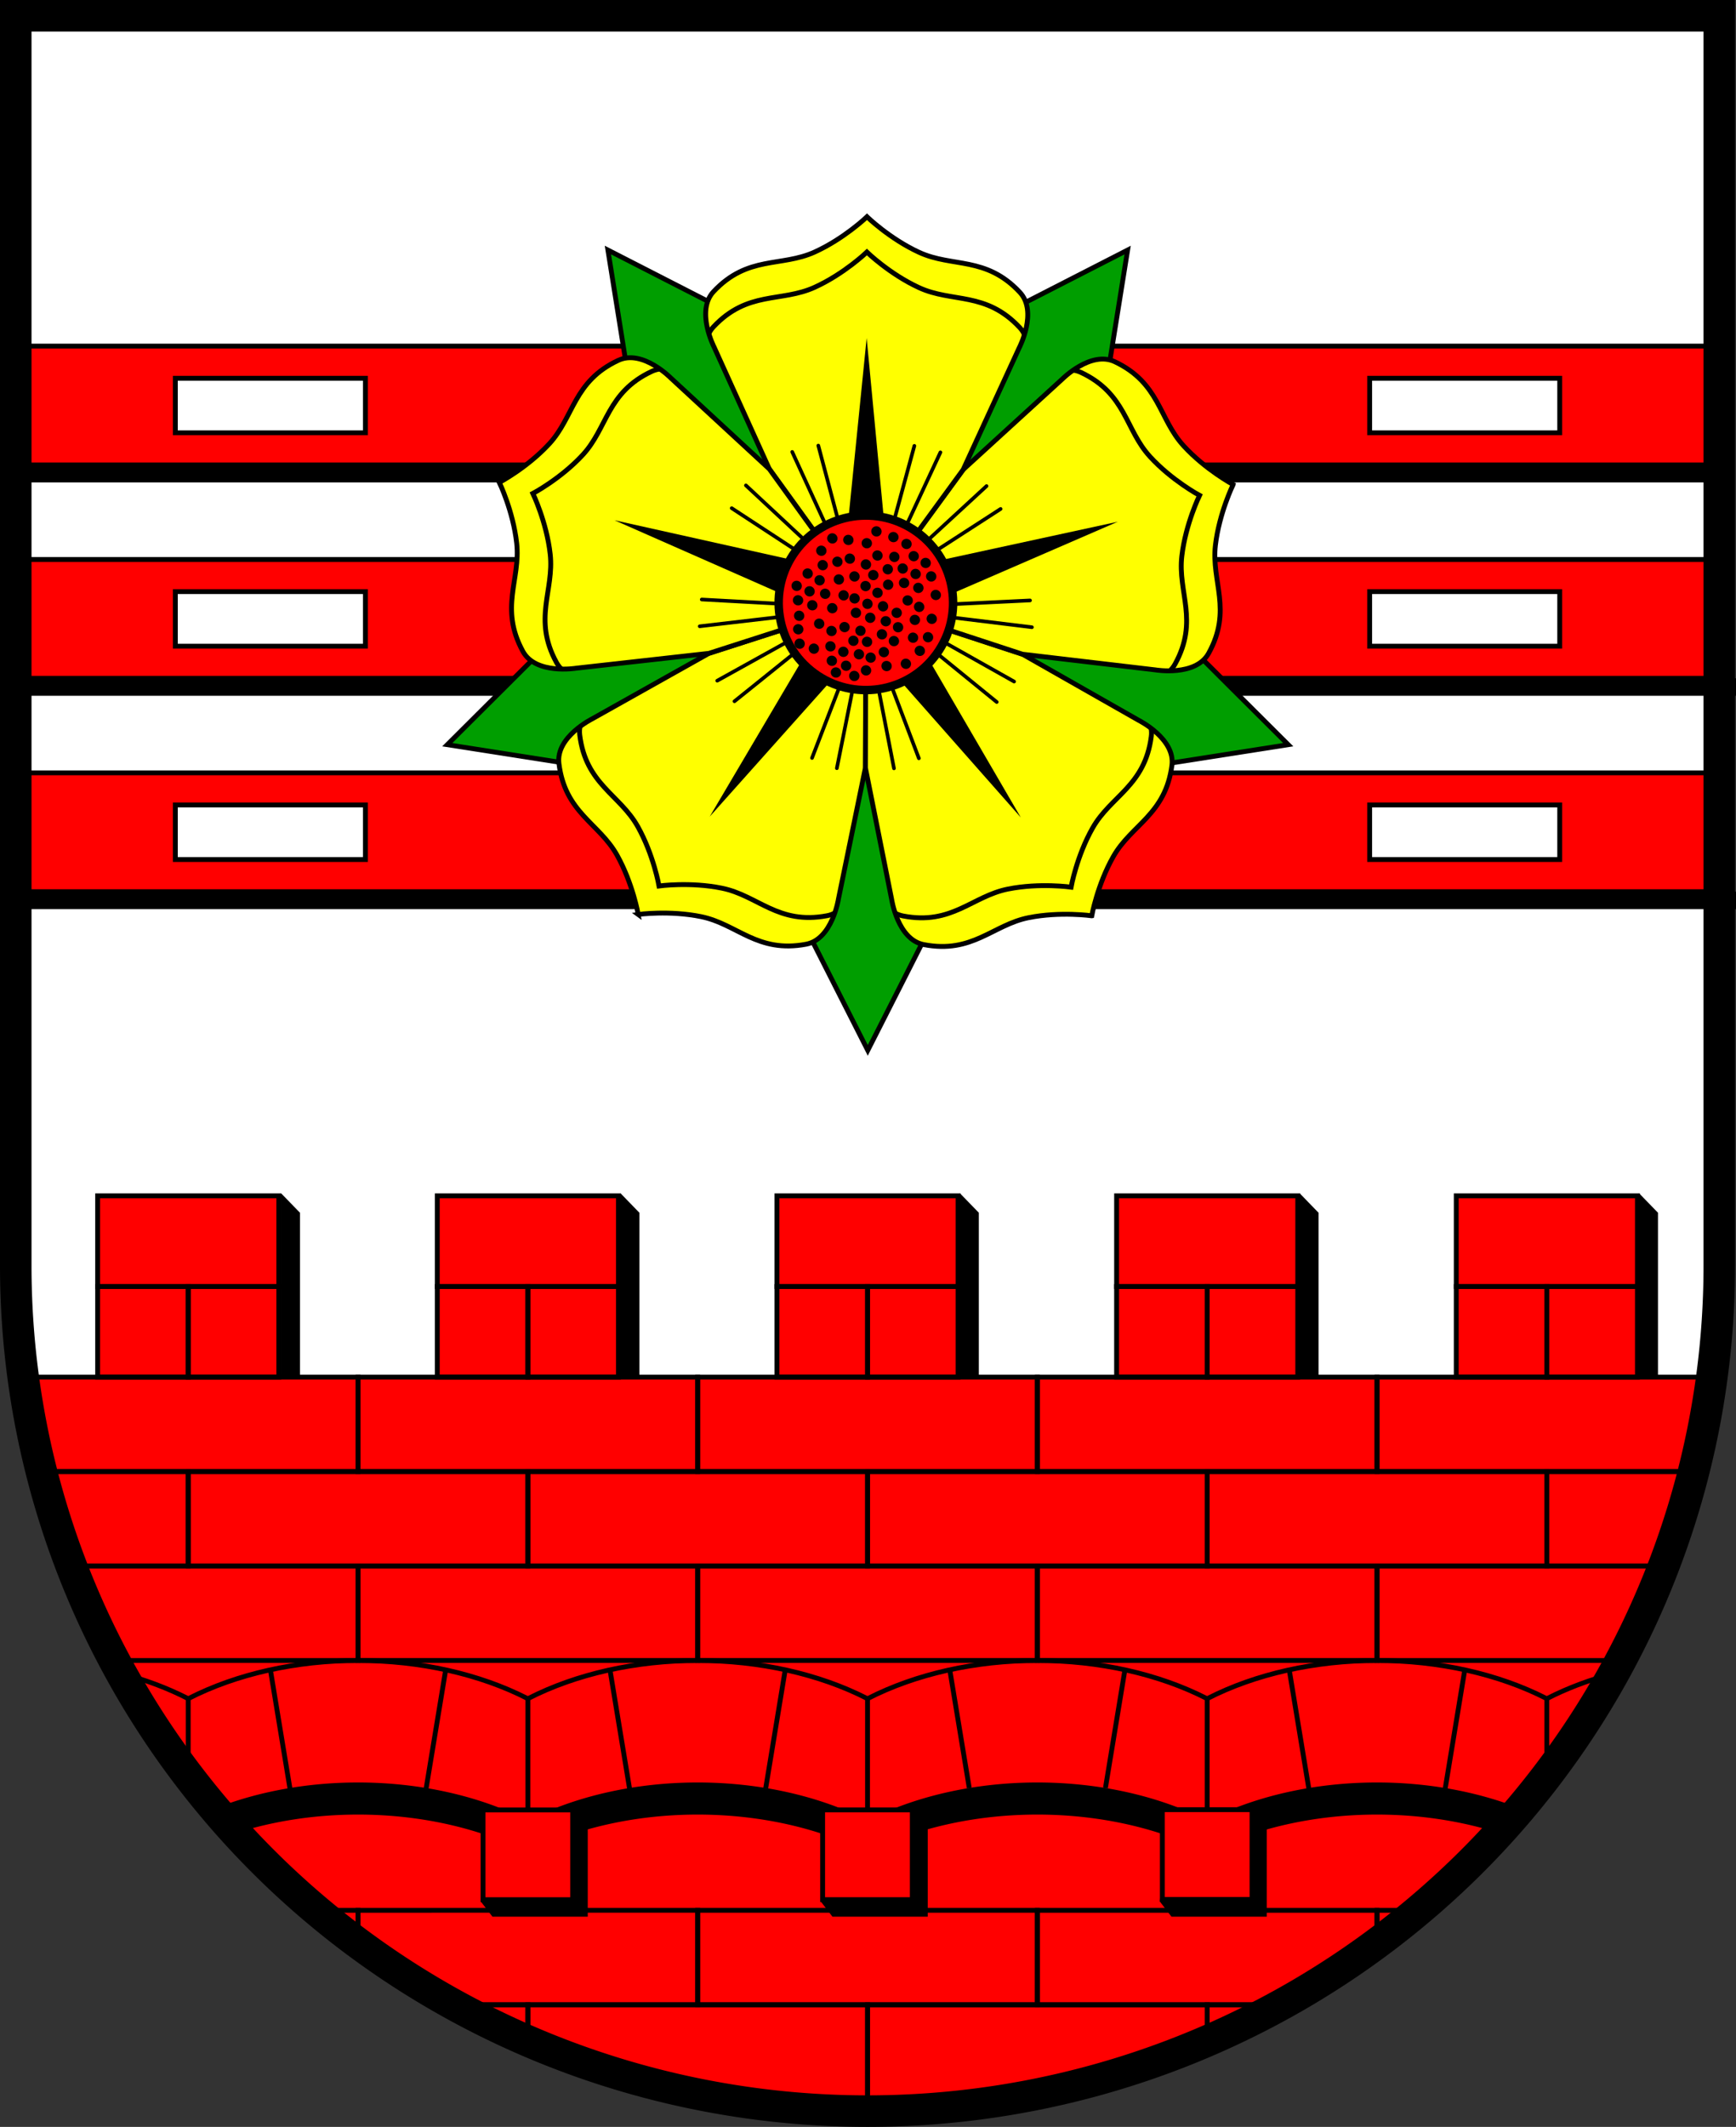 <?xml version="1.0" encoding="UTF-8" standalone="no"?>
<!-- Created with Inkscape (http://www.inkscape.org/) -->

<svg
   width="143.2mm"
   height="175.325mm"
   viewBox="0 0 143.2 175.325"
   version="1.1"
   id="svg6185"
   inkscape:version="1.2.2 (732a01da63, 2022-12-09)"
   sodipodi:docname="Wappen Roseburg2.svg"
   xmlns:inkscape="http://www.inkscape.org/namespaces/inkscape"
   xmlns:sodipodi="http://sodipodi.sourceforge.net/DTD/sodipodi-0.dtd"
   xmlns="http://www.w3.org/2000/svg"
   xmlns:svg="http://www.w3.org/2000/svg">
  <rect x="0" y="0" width="143.2" height="175.325" fill="#333333" stroke="none"/>
  <sodipodi:namedview
     id="namedview6187"
     pagecolor="#ffffff"
     bordercolor="#666666"
     borderopacity="1.0"
     inkscape:showpageshadow="2"
     inkscape:pageopacity="0.0"
     inkscape:pagecheckerboard="0"
     inkscape:deskcolor="#d1d1d1"
     inkscape:document-units="mm"
     showgrid="false"
     inkscape:zoom="0.8077902"
     inkscape:cx="271.11"
     inkscape:cy="332.38829"
     inkscape:current-layer="layer1" />
  <defs
     id="defs6182" />
  <g
     inkscape:label="Ebene 1"
     inkscape:groupmode="layer"
     id="layer1"
     transform="translate(-531.209,-62.096)">
    <g
       id="g5947"
       transform="translate(496.587,-7.698)">
      <path
         id="path2654"
         style="fill:#ffffff;stroke:none;stroke-width:2.6;stroke-dasharray:none"
         d="M 35.922,71.094 V 174.124 a 70.261,69.695 0 0 0 70.26,69.695 70.261,69.695 0 0 0 70.261,-69.695 70.261,69.695 0 0 0 0,-5.2e-4 V 71.094 Z" />
      <path
         id="path3125"
         style="fill:#ff0000;stroke:none;stroke-width:0.4;stroke-dasharray:none"
         d="m 42.675,168.37 v 14.945 h -6.092 a 70.261,69.695 0 0 0 69.599,60.505 70.261,69.695 0 0 0 69.6,-60.505 h -6.092 v -14.944 l -14.944,-5.1e-4 v 14.945 h -13.073 V 168.37 H 126.729 l -5.2e-4,14.945 h -12.922 l 0.008,-14.937 -15.103,-0.008 v 14.944 H 85.638 V 168.37 H 70.693 l -5.16e-4,14.944 H 57.62 v -14.944 z" />
      <path
         id="rect2498"
         style="stroke-width:0.4"
         d="m 57.816,168.167 1.55,1.596 v 13.621 h -1.559 z"
         sodipodi:nodetypes="ccccc" />
      <rect
         style="fill:none;stroke:#000000;stroke-width:0.4;stroke-dasharray:none"
         id="rect841"
         width="28.018"
         height="7.786"
         x="78.165"
         y="191.101" />
      <rect
         style="fill:none;stroke:#000000;stroke-width:0.4;stroke-dasharray:none"
         id="rect949"
         width="28.018"
         height="7.786"
         x="50.148"
         y="191.101" />
      <path
         id="rect951"
         style="fill:none;stroke:#000000;stroke-width:0.4;stroke-dasharray:none"
         d="m 38.064,191.101 a 70.261,69.695 0 0 0 2.496,7.786 h 9.587 V 191.101 Z" />
      <rect
         style="fill:none;stroke:#000000;stroke-width:0.4;stroke-dasharray:none"
         id="rect953"
         width="28.018"
         height="7.786"
         x="106.183"
         y="191.101" />
      <rect
         style="fill:none;stroke:#000000;stroke-width:0.4;stroke-dasharray:none"
         id="rect955"
         width="28.018"
         height="7.786"
         x="134.2"
         y="191.101" />
      <path
         id="rect957"
         style="fill:none;stroke:#000000;stroke-width:0.4;stroke-dasharray:none"
         d="m 162.218,191.101 v 7.786 h 9.586 a 70.261,69.695 0 0 0 2.496,-7.786 z" />
      <rect
         style="fill:none;stroke:#000000;stroke-width:0.4;stroke-dasharray:none"
         id="rect979"
         width="28.018"
         height="7.786"
         x="64.156"
         y="183.314" />
      <rect
         style="fill:none;stroke:#000000;stroke-width:0.4;stroke-dasharray:none"
         id="rect981"
         width="26.728"
         height="7.786"
         x="37.429"
         y="183.314" />
      <rect
         style="fill:none;stroke:#000000;stroke-width:0.4;stroke-dasharray:none"
         id="rect985"
         width="28.018"
         height="7.786"
         x="92.174"
         y="183.314" />
      <rect
         style="fill:none;stroke:#000000;stroke-width:0.4;stroke-dasharray:none"
         id="rect987"
         width="28.018"
         height="7.786"
         x="120.192"
         y="183.314" />
      <rect
         style="fill:none;stroke:#000000;stroke-width:0.4;stroke-dasharray:none"
         id="rect989"
         width="26.695"
         height="7.786"
         x="148.209"
         y="183.314" />
      <rect
         style="fill:none;stroke:#000000;stroke-width:0.4;stroke-dasharray:none"
         id="rect993"
         width="28.018"
         height="7.786"
         x="64.156"
         y="198.887" />
      <path
         id="rect995"
         style="fill:none;stroke:#000000;stroke-width:0.4;stroke-dasharray:none"
         d="m 40.561,198.887 a 70.261,69.695 0 0 0 3.533,7.787 h 20.063 v -7.787 z" />
      <rect
         style="fill:none;stroke:#000000;stroke-width:0.4;stroke-dasharray:none"
         id="rect999"
         width="28.018"
         height="7.786"
         x="92.174"
         y="198.887" />
      <rect
         style="fill:none;stroke:#000000;stroke-width:0.4;stroke-dasharray:none"
         id="rect1001"
         width="28.018"
         height="7.786"
         x="120.192"
         y="198.887" />
      <path
         id="rect1003"
         style="fill:none;stroke:#000000;stroke-width:0.4;stroke-dasharray:none"
         d="m 148.209,198.887 v 7.787 h 20.063 a 70.261,69.695 0 0 0 3.532,-7.787 z" />
      <path
         id="rect1035"
         style="fill:none;stroke:#000000;stroke-width:0.4;stroke-dasharray:none"
         d="m 78.165,235.051 v 2.946 a 70.261,69.695 0 0 0 16.401,4.84 h 11.617 v -7.786 z" />
      <path
         id="rect1037"
         style="fill:none;stroke:#000000;stroke-width:0.4;stroke-dasharray:none"
         d="m 72.176,235.051 a 70.261,69.695 0 0 0 5.989,2.946 v -2.946 z" />
      <path
         id="rect1041"
         style="fill:none;stroke:#000000;stroke-width:0.4;stroke-dasharray:none"
         d="m 106.183,235.051 v 7.786 h 11.619 a 70.261,69.695 0 0 0 16.398,-4.84 v -2.946 z" />
      <path
         id="rect1043"
         style="fill:none;stroke:#000000;stroke-width:0.4;stroke-dasharray:none"
         d="m 134.201,235.051 v 2.946 a 70.261,69.695 0 0 0 5.989,-2.946 z" />
      <path
         id="rect1049"
         style="fill:none;stroke:#000000;stroke-width:0.4;stroke-dasharray:none"
         d="m 64.156,227.265 v 2.674 a 70.261,69.695 0 0 0 8.02,5.112 h 19.998 v -7.787 z" />
      <path
         id="rect1051"
         style="fill:none;stroke:#000000;stroke-width:0.4;stroke-dasharray:none"
         d="m 60.736,227.265 a 70.261,69.695 0 0 0 3.42,2.674 v -2.674 z" />
      <rect
         style="fill:none;stroke:#000000;stroke-width:0.4;stroke-dasharray:none"
         id="rect1055"
         width="28.018"
         height="7.786"
         x="92.174"
         y="227.265" />
      <path
         id="rect1057"
         style="fill:none;stroke:#000000;stroke-width:0.4;stroke-dasharray:none"
         d="m 120.192,227.265 v 7.787 h 19.998 a 70.261,69.695 0 0 0 8.02,-5.112 v -2.675 z" />
      <path
         id="rect1059"
         style="fill:none;stroke:#000000;stroke-width:0.4;stroke-dasharray:none"
         d="m 148.209,227.265 v 2.675 a 70.261,69.695 0 0 0 3.42,-2.675 z" />
      <g
         id="g1125"
         transform="translate(-0.781,0.324)"
         style="stroke:#000000">
        <rect
           style="fill:none;stroke:#000000;stroke-width:0.4;stroke-dasharray:none"
           id="rect1113"
           width="7.472"
           height="7.472"
           x="43.457"
           y="175.518" />
        <rect
           style="fill:none;stroke:#000000;stroke-width:0.4;stroke-dasharray:none"
           id="rect1115"
           width="7.472"
           height="7.472"
           x="50.929"
           y="175.518" />
        <path
           id="rect1117"
           style="fill:none;stroke:#000000;stroke-width:0.4;stroke-dasharray:none"
           d="m 43.457,168.045 v 7.472 h 7.472 7.472 v -7.472 h -7.472 z" />
      </g>
      <g
         id="g1187"
         transform="matrix(-1,0,0,1,213.147,0.324)"
         inkscape:transform-center-x="-56.0352"
         inkscape:transform-center-y="16.685173"
         style="stroke:#000000">
        <rect
           style="fill:none;stroke:#000000;stroke-width:0.4;stroke-dasharray:none"
           id="rect1181"
           width="7.472"
           height="7.472"
           x="43.457"
           y="175.518" />
        <rect
           style="fill:none;stroke:#000000;stroke-width:0.4;stroke-dasharray:none"
           id="rect1183"
           width="7.472"
           height="7.472"
           x="50.929"
           y="175.518" />
        <path
           id="path1185"
           style="fill:none;stroke:#000000;stroke-width:0.4;stroke-dasharray:none"
           d="m 43.457,168.045 v 7.472 h 7.472 7.472 v -7.472 h -7.472 z" />
      </g>
      <g
         id="g1195"
         transform="matrix(-1,0,0,1,185.129,0.324)"
         inkscape:transform-center-x="-56.0352"
         inkscape:transform-center-y="16.685173"
         style="stroke:#000000">
        <rect
           style="fill:none;stroke:#000000;stroke-width:0.4;stroke-dasharray:none"
           id="rect1189"
           width="7.472"
           height="7.472"
           x="43.457"
           y="175.518" />
        <rect
           style="fill:none;stroke:#000000;stroke-width:0.4;stroke-dasharray:none"
           id="rect1191"
           width="7.472"
           height="7.472"
           x="50.929"
           y="175.518" />
        <path
           id="path1193"
           style="fill:none;stroke:#000000;stroke-width:0.4;stroke-dasharray:none"
           d="m 43.457,168.045 v 7.472 h 7.472 7.472 v -7.472 h -7.472 z" />
      </g>
      <g
         id="g1203"
         transform="matrix(-1,0,0,1,157.112,0.324)"
         inkscape:transform-center-x="-56.0352"
         inkscape:transform-center-y="16.685173"
         style="stroke:#000000">
        <rect
           style="fill:none;stroke:#000000;stroke-width:0.4;stroke-dasharray:none"
           id="rect1197"
           width="7.472"
           height="7.472"
           x="43.457"
           y="175.518" />
        <rect
           style="fill:none;stroke:#000000;stroke-width:0.4;stroke-dasharray:none"
           id="rect1199"
           width="7.472"
           height="7.472"
           x="50.929"
           y="175.518" />
        <path
           id="path1201"
           style="fill:none;stroke:#000000;stroke-width:0.4;stroke-dasharray:none"
           d="m 43.457,168.045 v 7.472 h 7.472 7.472 v -7.472 h -7.472 z" />
      </g>
      <g
         id="g1211"
         transform="matrix(-1,0,0,1,129.094,0.324)"
         inkscape:transform-center-x="-56.0352"
         inkscape:transform-center-y="16.685173"
         style="stroke:#000000">
        <rect
           style="fill:none;stroke:#000000;stroke-width:0.4;stroke-dasharray:none"
           id="rect1205"
           width="7.472"
           height="7.472"
           x="43.457"
           y="175.518" />
        <rect
           style="fill:none;stroke:#000000;stroke-width:0.4;stroke-dasharray:none"
           id="rect1207"
           width="7.472"
           height="7.472"
           x="50.929"
           y="175.518" />
        <path
           id="path1209"
           style="fill:none;stroke:#000000;stroke-width:0.4;stroke-dasharray:none"
           d="m 43.457,168.045 v 7.472 h 7.472 7.472 v -7.472 h -7.472 z" />
      </g>
      <path
         id="path1400"
         style="color:#000000;fill:#000000;-inkscape-stroke:none"
         d="m 64.156,206.475 c -5.097,4e-5 -10.03,1.106 -14.008,3.127 -1.69,-0.859 -3.55,-1.552 -5.521,-2.066 l 0.213,0.464 c 1.864,0.506 3.621,1.174 5.216,1.993 l 0.089,0.046 0.092,-0.046 c 3.924,-2.014 8.844,-3.119 13.918,-3.119 5.074,1.1e-4 9.994,1.106 13.918,3.119 l 0.09,0.046 0.091,-0.046 c 3.924,-2.014 8.843,-3.119 13.918,-3.119 5.074,1.9e-4 9.994,1.106 13.918,3.119 l 0.09,0.046 0.092,-0.046 c 3.924,-2.014 8.843,-3.119 13.917,-3.119 5.074,1.1e-4 9.994,1.106 13.918,3.119 l 0.09,0.046 0.092,-0.046 c 3.924,-2.014 8.844,-3.119 13.918,-3.119 5.074,1.1e-4 9.994,1.106 13.918,3.119 l 0.09,0.046 0.091,-0.046 c 1.59,-0.816 3.34,-1.483 5.196,-1.988 l 0.279,-0.482 c -1.988,0.516 -3.863,1.214 -5.567,2.079 -3.978,-2.021 -8.911,-3.127 -14.008,-3.127 -5.098,4e-5 -10.032,1.107 -14.01,3.129 -3.978,-2.021 -8.911,-3.129 -14.007,-3.129 -5.097,-4e-5 -10.03,1.108 -14.008,3.129 -3.978,-2.022 -8.913,-3.129 -14.01,-3.129 -5.098,-4e-5 -10.031,1.107 -14.009,3.129 -3.978,-2.021 -8.911,-3.129 -14.008,-3.129 z" />
      <path
         id="path1654"
         style="fill:#000000;stroke:none;stroke-width:0.4;stroke-dasharray:none"
         d="m 64.156,216.728 c -4.196,3e-5 -8.286,0.751 -11.808,2.147 a 70.261,69.695 0 0 0 1.797,2.003 c 3.084,-0.983 6.511,-1.504 10.011,-1.504 5.103,1.1e-4 10.051,1.109 14.008,3.14 3.958,-2.031 8.906,-3.14 14.009,-3.14 5.103,1.9e-4 10.05,1.109 14.008,3.14 3.958,-2.031 8.906,-3.14 14.009,-3.14 5.103,1.1e-4 10.051,1.109 14.008,3.14 3.958,-2.031 8.905,-3.14 14.009,-3.14 3.5,8e-5 6.926,0.522 10.011,1.505 a 70.261,69.695 0 0 0 1.797,-2.004 c -3.522,-1.396 -7.612,-2.147 -11.808,-2.147 -5.103,4e-5 -10.051,1.109 -14.009,3.14 -3.958,-2.031 -8.905,-3.14 -14.008,-3.14 -5.104,-4e-5 -10.051,1.109 -14.009,3.14 -3.958,-2.031 -8.905,-3.14 -14.008,-3.14 -5.104,-4e-5 -10.051,1.109 -14.009,3.14 -3.958,-2.031 -8.905,-3.14 -14.008,-3.14 z" />
      <path
         id="path2180"
         style="fill:#000000;stroke-width:0.4"
         d="m 131.257,220.396 h 7.86 v 7.397 h -7.86 l -0.966,-1.257 z"
         sodipodi:nodetypes="cccccc"
         inkscape:transform-center-x="27.490552"
         inkscape:transform-center-y="-25.956038" />
      <path
         id="path2320"
         style="fill:#000000;stroke-width:0.4"
         d="m 103.291,220.396 h 7.86 v 7.397 h -7.86 l -0.966,-1.257 z"
         sodipodi:nodetypes="cccccc" />
      <rect
         style="fill:#ff0000;stroke:#000000;stroke-width:0.4;stroke-dasharray:none"
         id="rect1658"
         width="7.397"
         height="7.397"
         x="102.48"
         y="218.99" />
      <path
         id="rect2177"
         style="fill:#000000;stroke-width:0.4"
         d="m 75.245,220.396 h 7.86 v 7.397 h -7.86 l -0.966,-1.257 z"
         sodipodi:nodetypes="cccccc" />
      <rect
         style="fill:#ff0000;stroke:#000000;stroke-width:0.4;stroke-dasharray:none"
         id="rect1660"
         width="7.397"
         height="7.397"
         x="74.467"
         y="218.993" />
      <rect
         style="fill:#ff0000;stroke:#000000;stroke-width:0.4;stroke-dasharray:none"
         id="rect1664"
         width="7.397"
         height="7.397"
         x="130.502"
         y="218.97" />
      <g
         id="g1863">
        <path
           style="fill:#ff0000;stroke:#000000;stroke-width:0.4;stroke-dasharray:none"
           d="m 112.967,207.436 1.608,9.748"
           id="path1796" />
        <path
           style="fill:#ff0000;stroke:#000000;stroke-width:0.4;stroke-dasharray:none"
           d="m 127.416,207.436 -1.608,9.748"
           id="path1798"
           inkscape:transform-center-x="-6.4209257"
           inkscape:transform-center-y="1.7427026" />
      </g>
      <g
         id="g1869"
         transform="translate(28.018,0.099)">
        <path
           style="fill:#ff0000;stroke:#000000;stroke-width:0.4;stroke-dasharray:none"
           d="m 112.967,207.436 1.608,9.748"
           id="path1865" />
        <path
           style="fill:#ff0000;stroke:#000000;stroke-width:0.4;stroke-dasharray:none"
           d="m 127.416,207.436 -1.608,9.748"
           id="path1867"
           inkscape:transform-center-x="-6.4209257"
           inkscape:transform-center-y="1.7427026" />
      </g>
      <g
         id="g1875"
         transform="translate(-28.025,0.027)">
        <path
           style="fill:#ff0000;stroke:#000000;stroke-width:0.4;stroke-dasharray:none"
           d="m 112.967,207.436 1.608,9.748"
           id="path1871" />
        <path
           style="fill:#ff0000;stroke:#000000;stroke-width:0.4;stroke-dasharray:none"
           d="m 127.416,207.436 -1.608,9.748"
           id="path1873"
           inkscape:transform-center-x="-6.4209257"
           inkscape:transform-center-y="1.7427026" />
      </g>
      <g
         id="g1881"
         transform="translate(-56.035,0.039)">
        <path
           style="fill:#ff0000;stroke:#000000;stroke-width:0.4;stroke-dasharray:none"
           d="m 112.967,207.436 1.608,9.748"
           id="path1877" />
        <path
           style="fill:#ff0000;stroke:#000000;stroke-width:0.4;stroke-dasharray:none"
           d="m 127.416,207.436 -1.608,9.748"
           id="path1879"
           inkscape:transform-center-x="-6.4209257"
           inkscape:transform-center-y="1.7427026" />
      </g>
      <path
         style="fill:#ff0000;stroke:#000000;stroke-width:0.4;stroke-dasharray:none"
         d="m 78.165,209.814 v 9.179"
         id="path2167" />
      <path
         style="fill:#ff0000;stroke:#000000;stroke-width:0.4;stroke-dasharray:none"
         d="m 106.183,209.813 v 9.177"
         id="path2169" />
      <path
         style="fill:#ff0000;stroke:#000000;stroke-width:0.4;stroke-dasharray:none"
         d="m 134.2,209.814 v 9.157"
         id="path2171" />
      <path
         style="fill:#ff0000;stroke:#000000;stroke-width:0.4;stroke-dasharray:none"
         d="m 162.217,209.814 5.3e-4,6.912"
         id="path2173" />
      <path
         style="fill:#ff0000;stroke:#000000;stroke-width:0.4;stroke-dasharray:none"
         d="m 50.147,209.814 2.65e-4,5.661"
         id="path2175" />
      <path
         id="path2501"
         style="stroke-width:0.4"
         d="m 85.815,168.167 1.55,1.596 v 13.621 h -1.559 z"
         sodipodi:nodetypes="ccccc" />
      <path
         id="path2503"
         style="stroke-width:0.4"
         d="m 113.814,168.167 1.55,1.596 v 13.621 h -1.559 z"
         sodipodi:nodetypes="ccccc" />
      <path
         id="path2505"
         style="stroke-width:0.4"
         d="m 141.837,168.167 1.55,1.596 v 13.621 h -1.559 z"
         sodipodi:nodetypes="ccccc" />
      <path
         id="path2507"
         style="stroke-width:0.4"
         d="m 169.836,168.167 1.55,1.596 v 13.621 h -1.559 z"
         sodipodi:nodetypes="ccccc" />
      <path
         id="rect5058"
         style="fill:#ff0000;fill-opacity:1;stroke:#000000;stroke-width:0.4;stroke-linecap:round;stroke-dasharray:none"
         d="m 35.922,98.325 v 9.796 H 176.443 v -9.796 z m 13.164,2.649 h 15.677 v 4.498 H 49.086 Z m 98.517,0 h 15.677 v 4.498 h -15.677 z" />
      <rect
         style="fill:#000000;fill-opacity:1;stroke:none;stroke-width:0.4;stroke-linecap:round;stroke-dasharray:none"
         id="rect5228"
         width="141.476"
         height="1.44"
         x="35.167"
         y="108.121" />
      <path
         id="path5234"
         style="fill:#ff0000;fill-opacity:1;stroke:#000000;stroke-width:0.4;stroke-linecap:round;stroke-dasharray:none"
         d="m 35.922,133.501 v 9.796 H 176.443 v -9.796 z m 13.164,2.649 h 15.677 v 4.498 H 49.086 Z m 98.517,0 h 15.677 v 4.498 h -15.677 z" />
      <rect
         style="fill:#000000;fill-opacity:1;stroke:none;stroke-width:0.4;stroke-linecap:round;stroke-dasharray:none"
         id="rect5236"
         width="142.655"
         height="1.44"
         x="35.167"
         y="143.297" />
      <path
         id="path5240"
         style="fill:#ff0000;fill-opacity:1;stroke:#000000;stroke-width:0.4;stroke-linecap:round;stroke-dasharray:none"
         d="m 35.922,115.913 v 9.796 H 176.443 v -9.796 z m 13.164,2.649 h 15.677 v 4.498 H 49.086 Z m 98.517,0 h 15.677 v 4.498 h -15.677 z" />
      <rect
         style="fill:#000000;fill-opacity:1;stroke:none;stroke-width:0.4;stroke-linecap:round;stroke-dasharray:none"
         id="rect5242"
         width="142.795"
         height="1.44"
         x="35.027"
         y="125.709" />
      <path
         id="path5261"
         style="fill:none;stroke:#000000;stroke-width:2.6;stroke-dasharray:none"
         d="M 35.922,71.094 V 174.124 a 70.261,69.695 0 0 0 70.26,69.695 70.261,69.695 0 0 0 70.261,-69.695 70.261,69.695 0 0 0 0,-5.2e-4 V 71.094 Z" />
      <g
         id="g4782"
         transform="matrix(1,0,0,-1,-213.811,243.389)">
        <g
           id="g4641">
          <path
             id="path1615"
             style="fill:#009e00;fill-opacity:1;stroke:#000000;stroke-width:0.4;stroke-linecap:round;stroke-dasharray:none"
             d="m 320.014,87.01 -8.004,15.78 8.004,15.139 8.004,-15.139 z" />
          <path
             id="path4567"
             style="fill:#009e00;fill-opacity:1;stroke:#000000;stroke-width:0.4;stroke-linecap:round;stroke-dasharray:none"
             d="m 354.697,112.209 -17.481,-2.736 -11.924,12.29 16.871,2.934 z"
             inkscape:transform-center-x="-19.980561"
             inkscape:transform-center-y="-6.3929105" />
          <path
             id="path4569"
             style="fill:#009e00;fill-opacity:1;stroke:#000000;stroke-width:0.4;stroke-linecap:round;stroke-dasharray:none"
             d="m 341.449,152.982 -2.8,-17.471 -15.373,-7.543 2.423,16.952 z"
             inkscape:transform-center-x="-12.348661"
             inkscape:transform-center-y="16.99648" />
          <path
             id="path4571"
             style="fill:#009e00;fill-opacity:1;stroke:#000000;stroke-width:0.4;stroke-linecap:round;stroke-dasharray:none"
             d="m 298.578,152.982 15.751,-8.062 2.423,-16.952 -15.373,7.543 z"
             inkscape:transform-center-x="12.348669"
             inkscape:transform-center-y="16.996475" />
          <path
             id="path4573"
             style="fill:#009e00;fill-opacity:1;stroke:#000000;stroke-width:0.4;stroke-linecap:round;stroke-dasharray:none"
             d="m 285.33,112.209 12.535,12.488 16.871,-2.934 -11.924,-12.29 z"
             inkscape:transform-center-x="19.980559"
             inkscape:transform-center-y="-6.39291" />
        </g>
        <g
           id="g1559"
           transform="rotate(-36.165,321.476,126.652)">
          <g
             id="g1034">
            <g
               id="g4317"
               style="fill:#ffff00;stroke:#000000">
              <path
                 id="path3369"
                 style="fill:#ffff00;stroke:#000000;stroke-width:0.4;stroke-dasharray:none"
                 inkscape:transform-center-x="6.8730042"
                 inkscape:transform-center-y="-9.45986"
                 d="m 321.792,91.655 c 0,0 -1.868,1.805 -4.303,2.919 -2.76,1.263 -5.519,0.28 -8.326,3.274 -1.504,1.604 0.046,4.584 0.046,4.584 l 4.587,10.044 7.994,11.004 7.995,-11.004 4.587,-10.044 c 0,0 1.55,-2.98 0.046,-4.584 -2.806,-2.993 -5.566,-2.011 -8.326,-3.274 -2.435,-1.114 -4.303,-2.919 -4.303,-2.919 z" />
              <path
                 id="path3573"
                 style="fill:#ffff00;stroke:#000000;stroke-width:0.4;stroke-dasharray:none"
                 inkscape:transform-center-x="-15.132871"
                 inkscape:transform-center-y="-7.3055984"
                 d="m 352.058,113.644 c 0,0 -2.293,-1.219 -4.105,-3.19 -2.054,-2.234 -1.972,-5.162 -5.686,-6.906 -1.99,-0.935 -4.345,1.461 -4.345,1.461 l -8.135,7.467 -7.995,11.003 12.936,4.203 10.97,1.259 c 0,0 3.313,0.554 4.374,-1.372 1.98,-3.594 0.192,-5.915 0.541,-8.93 0.307,-2.66 1.446,-4.994 1.446,-4.994 z" />
              <path
                 id="path3575"
                 style="fill:#ffff00;stroke:#000000;stroke-width:0.4;stroke-dasharray:none"
                 inkscape:transform-center-x="-12.649919"
                 inkscape:transform-center-y="14.154674"
                 d="m 340.498,149.224 c 0,0 0.451,-2.558 1.765,-4.89 1.49,-2.644 4.3,-3.471 4.811,-7.542 0.274,-2.182 -2.732,-3.681 -2.732,-3.681 l -9.615,-5.429 -12.936,-4.203 -10e-6,13.602 2.192,10.822 c 0,0 0.497,3.322 2.657,3.736 4.03,0.772 5.685,-1.645 8.66,-2.245 2.625,-0.53 5.197,-0.168 5.197,-0.168 z" />
              <path
                 id="path3577"
                 style="fill:#ffff00;stroke:#000000;stroke-width:0.4;stroke-dasharray:none"
                 inkscape:transform-center-x="12.649839"
                 inkscape:transform-center-y="14.154737"
                 d="m 303.087,149.224 c 0,0 2.572,-0.362 5.196,0.168 2.975,0.6 4.63,3.017 8.66,2.245 2.159,-0.414 2.657,-3.736 2.657,-3.736 l 2.192,-10.822 4.2e-4,-13.601 -12.936,4.203 -9.615,5.429 c 0,0 -3.006,1.499 -2.732,3.681 0.511,4.071 3.321,4.898 4.811,7.542 1.315,2.332 1.766,4.891 1.766,4.891 z" />
              <path
                 id="path3579"
                 style="fill:#ffff00;stroke:#000000;stroke-width:0.4;stroke-dasharray:none"
                 inkscape:transform-center-x="15.132984"
                 inkscape:transform-center-y="-7.3057501"
                 d="m 291.526,113.645 c 0,0 1.139,2.334 1.446,4.994 0.348,3.015 -1.439,5.336 0.541,8.93 1.061,1.926 4.374,1.372 4.374,1.372 l 10.97,-1.259 12.936,-4.203 -7.995,-11.004 -8.135,-7.466 c 0,0 -2.355,-2.395 -4.345,-1.461 -3.714,1.744 -3.632,4.672 -5.686,6.906 -1.812,1.971 -4.106,3.191 -4.106,3.191 z" />
            </g>
            <g
               id="g4324"
               style="stroke:#000000">
              <path
                 id="path3672"
                 style="fill:none;stroke:#000000;stroke-width:0.4;stroke-dasharray:none"
                 inkscape:transform-center-x="6.8730042"
                 inkscape:transform-center-y="-9.45986"
                 d="m 334.808,101.32 c -0.097,-0.202 -0.223,-0.388 -0.388,-0.563 -2.806,-2.993 -5.566,-2.011 -8.326,-3.274 -2.435,-1.114 -4.303,-2.919 -4.303,-2.919 0,0 -1.868,1.805 -4.303,2.919 -2.76,1.263 -5.519,0.28 -8.326,3.274 -0.164,0.175 -0.29,0.367 -0.388,0.569"
                 sodipodi:nodetypes="csscssc" />
              <path
                 id="path3861"
                 style="fill:none;stroke:#000000;stroke-width:0.4;stroke-dasharray:none"
                 inkscape:transform-center-x="-22.271921"
                 inkscape:transform-center-y="-6.8458455"
                 d="m 346.888,129.011 c 0.162,-0.155 0.3,-0.332 0.415,-0.543 1.98,-3.594 0.192,-5.915 0.541,-8.93 0.307,-2.66 1.446,-4.994 1.446,-4.994 0,0 -2.293,-1.219 -4.105,-3.19 -2.054,-2.234 -1.972,-5.162 -5.686,-6.906 -0.217,-0.102 -0.439,-0.163 -0.661,-0.193"
                 sodipodi:nodetypes="csscssc" />
              <path
                 id="path3863"
                 style="fill:none;stroke:#000000;stroke-width:0.4;stroke-dasharray:none"
                 inkscape:transform-center-x="-13.041017"
                 inkscape:transform-center-y="18.113101"
                 d="m 324.286,149.056 c 0.198,0.106 0.409,0.182 0.644,0.227 4.03,0.772 5.685,-1.645 8.66,-2.245 2.625,-0.53 5.197,-0.168 5.197,-0.168 0,0 0.451,-2.558 1.765,-4.89 1.49,-2.644 4.3,-3.471 4.811,-7.542 0.03,-0.238 0.019,-0.467 -0.021,-0.688"
                 sodipodi:nodetypes="csscssc" />
              <path
                 id="path3865"
                 style="fill:none;stroke:#000000;stroke-width:0.4;stroke-dasharray:none"
                 inkscape:transform-center-x="13.040545"
                 inkscape:transform-center-y="18.115091"
                 d="m 298.237,133.754 c -0.04,0.221 -0.047,0.445 -0.017,0.683 0.511,4.071 3.321,4.898 4.811,7.542 1.315,2.332 1.766,4.891 1.766,4.891 0,0 2.572,-0.362 5.196,0.168 2.975,0.6 4.63,3.017 8.66,2.245 0.236,-0.045 0.45,-0.126 0.648,-0.233"
                 sodipodi:nodetypes="csscssc" />
              <path
                 id="path3867"
                 style="fill:none;stroke:#000000;stroke-width:0.4;stroke-dasharray:none"
                 inkscape:transform-center-x="22.274674"
                 inkscape:transform-center-y="-6.8466902"
                 d="m 304.741,104.252 c -0.222,0.03 -0.438,0.093 -0.655,0.195 -3.714,1.744 -3.632,4.672 -5.686,6.906 -1.812,1.971 -4.106,3.191 -4.106,3.191 0,0 1.139,2.334 1.446,4.994 0.348,3.015 -1.439,5.336 0.541,8.93 0.116,0.21 0.259,0.389 0.421,0.544"
                 sodipodi:nodetypes="csscssc" />
            </g>
            <circle
               style="fill:#000000;stroke:none;stroke-width:0.9;stroke-dasharray:none"
               id="circle4019"
               cx="321.792"
               cy="123.479"
               r="7.541" />
            <g
               id="g4093">
              <path
                 id="path4075"
                 style="fill:#000000;stroke:none;stroke-width:0.1;stroke-dasharray:none"
                 d="m 321.793,101.648 -5.2e-4,0.003 v 0.003 l -1.775,18.102 1.775,0.309 v 5.2e-4 l 1.775,-0.31 -1.775,-18.102 z" />
              <path
                 id="path4080"
                 style="fill:#000000;stroke:none;stroke-width:0.1;stroke-dasharray:none"
                 d="m 342.556,116.733 -0.003,4.3e-4 -0.003,9.3e-4 -17.765,3.906 0.254,1.783 -4.9e-4,1.6e-4 0.843,1.593 16.668,-7.282 z"
                 inkscape:transform-center-x="-11.877776"
                 inkscape:transform-center-y="-3.104325" />
              <path
                 id="path4082"
                 style="fill:#000000;stroke:none;stroke-width:0.1;stroke-dasharray:none"
                 d="m 334.625,141.141 -10e-4,-0.003 -0.002,-0.003 -9.205,-15.688 -1.617,0.793 -3e-4,-4.2e-4 -1.254,1.294 12.076,13.602 z"
                 inkscape:transform-center-x="-6.792376"
                 inkscape:transform-center-y="9.815185" />
              <path
                 id="path4084"
                 style="fill:#000000;stroke:none;stroke-width:0.1;stroke-dasharray:none"
                 d="m 308.96,141.141 0.003,-0.002 0.002,-0.003 12.076,-13.602 -1.254,-1.293 3e-4,-4.2e-4 -1.618,-0.793 -9.205,15.688 z"
                 inkscape:transform-center-x="6.792019"
                 inkscape:transform-center-y="9.81522" />
              <path
                 id="path4086"
                 style="fill:#000000;stroke:none;stroke-width:0.1;stroke-dasharray:none"
                 d="m 301.03,116.733 0.003,0.002 0.003,9.8e-4 16.668,7.282 0.842,-1.592 4.9e-4,1.5e-4 0.254,-1.784 -17.765,-3.906 z"
                 inkscape:transform-center-x="11.877534"
                 inkscape:transform-center-y="-3.104265" />
            </g>
            <g
               id="g4115">
              <g
                 id="g4101">
                <path
                   style="fill:#000000;stroke:#000000;stroke-width:0.3;stroke-linecap:round;stroke-dasharray:none"
                   d="m 317.831,110.53 1.885,7.011"
                   id="path4095" />
                <path
                   style="fill:#000000;stroke:#000000;stroke-width:0.3;stroke-linecap:round;stroke-dasharray:none"
                   d="m 315.681,111.059 3.043,6.582"
                   id="path4097" />
              </g>
              <g
                 id="g4107"
                 inkscape:transform-center-x="-4.0940658"
                 inkscape:transform-center-y="-9.3934735"
                 transform="matrix(-1,0,0,1,643.585,0)">
                <path
                   style="fill:#000000;stroke:#000000;stroke-width:0.3;stroke-linecap:round;stroke-dasharray:none"
                   d="m 317.831,110.53 1.885,7.011"
                   id="path4103" />
                <path
                   style="fill:#000000;stroke:#000000;stroke-width:0.3;stroke-linecap:round;stroke-dasharray:none"
                   d="m 315.681,111.059 3.043,6.582"
                   id="path4105" />
              </g>
            </g>
            <g
               id="g4129"
               inkscape:transform-center-x="-9.1523744"
               inkscape:transform-center-y="-3.8374711"
               transform="rotate(72,321.792,123.479)">
              <g
                 id="g4121">
                <path
                   style="fill:#000000;stroke:#000000;stroke-width:0.3;stroke-linecap:round;stroke-dasharray:none"
                   d="m 317.831,110.53 1.885,7.011"
                   id="path4117" />
                <path
                   style="fill:#000000;stroke:#000000;stroke-width:0.3;stroke-linecap:round;stroke-dasharray:none"
                   d="m 315.681,111.059 3.043,6.582"
                   id="path4119" />
              </g>
              <g
                 id="g4127"
                 inkscape:transform-center-x="-4.0940658"
                 inkscape:transform-center-y="-9.3934735"
                 transform="matrix(-1,0,0,1,643.585,0)">
                <path
                   style="fill:#000000;stroke:#000000;stroke-width:0.3;stroke-linecap:round;stroke-dasharray:none"
                   d="m 317.831,110.53 1.885,7.011"
                   id="path4123" />
                <path
                   style="fill:#000000;stroke:#000000;stroke-width:0.3;stroke-linecap:round;stroke-dasharray:none"
                   d="m 315.681,111.059 3.043,6.582"
                   id="path4125" />
              </g>
            </g>
            <g
               id="g4143"
               inkscape:transform-center-x="-6.596285"
               inkscape:transform-center-y="8.2799326"
               transform="rotate(144,321.792,123.479)">
              <g
                 id="g4135">
                <path
                   style="fill:#000000;stroke:#000000;stroke-width:0.3;stroke-linecap:round;stroke-dasharray:none"
                   d="m 317.831,110.53 1.885,7.011"
                   id="path4131" />
                <path
                   style="fill:#000000;stroke:#000000;stroke-width:0.3;stroke-linecap:round;stroke-dasharray:none"
                   d="m 315.681,111.059 3.043,6.582"
                   id="path4133" />
              </g>
              <g
                 id="g4141"
                 inkscape:transform-center-x="-4.0940658"
                 inkscape:transform-center-y="-9.3934735"
                 transform="matrix(-1,0,0,1,643.585,0)">
                <path
                   style="fill:#000000;stroke:#000000;stroke-width:0.3;stroke-linecap:round;stroke-dasharray:none"
                   d="m 317.831,110.53 1.885,7.011"
                   id="path4137" />
                <path
                   style="fill:#000000;stroke:#000000;stroke-width:0.3;stroke-linecap:round;stroke-dasharray:none"
                   d="m 315.681,111.059 3.043,6.582"
                   id="path4139" />
              </g>
            </g>
            <g
               id="g4157"
               inkscape:transform-center-x="6.5969942"
               inkscape:transform-center-y="8.2794153"
               transform="rotate(-144,321.792,123.479)">
              <g
                 id="g4149">
                <path
                   style="fill:#000000;stroke:#000000;stroke-width:0.3;stroke-linecap:round;stroke-dasharray:none"
                   d="m 317.831,110.53 1.885,7.011"
                   id="path4145" />
                <path
                   style="fill:#000000;stroke:#000000;stroke-width:0.3;stroke-linecap:round;stroke-dasharray:none"
                   d="m 315.681,111.059 3.043,6.582"
                   id="path4147" />
              </g>
              <g
                 id="g4155"
                 inkscape:transform-center-x="-4.0940658"
                 inkscape:transform-center-y="-9.3934735"
                 transform="matrix(-1,0,0,1,643.585,0)">
                <path
                   style="fill:#000000;stroke:#000000;stroke-width:0.3;stroke-linecap:round;stroke-dasharray:none"
                   d="m 317.831,110.53 1.885,7.011"
                   id="path4151" />
                <path
                   style="fill:#000000;stroke:#000000;stroke-width:0.3;stroke-linecap:round;stroke-dasharray:none"
                   d="m 315.681,111.059 3.043,6.582"
                   id="path4153" />
              </g>
            </g>
            <g
               id="g4171"
               inkscape:transform-center-x="9.1520998"
               inkscape:transform-center-y="-3.8383081"
               transform="rotate(-72,321.792,123.479)">
              <g
                 id="g4163">
                <path
                   style="fill:#000000;stroke:#000000;stroke-width:0.3;stroke-linecap:round;stroke-dasharray:none"
                   d="m 317.831,110.53 1.885,7.011"
                   id="path4159" />
                <path
                   style="fill:#000000;stroke:#000000;stroke-width:0.3;stroke-linecap:round;stroke-dasharray:none"
                   d="m 315.681,111.059 3.043,6.582"
                   id="path4161" />
              </g>
              <g
                 id="g4169"
                 inkscape:transform-center-x="-4.0940658"
                 inkscape:transform-center-y="-9.3934735"
                 transform="matrix(-1,0,0,1,643.585,0)">
                <path
                   style="fill:#000000;stroke:#000000;stroke-width:0.3;stroke-linecap:round;stroke-dasharray:none"
                   d="m 317.831,110.53 1.885,7.011"
                   id="path4165" />
                <path
                   style="fill:#000000;stroke:#000000;stroke-width:0.3;stroke-linecap:round;stroke-dasharray:none"
                   d="m 315.681,111.059 3.043,6.582"
                   id="path4167" />
              </g>
            </g>
            <circle
               style="fill:#ff0000;stroke:none;stroke-width:0.9;stroke-dasharray:none"
               id="path4017"
               cx="321.792"
               cy="123.479"
               r="6.846" />
          </g>
          <ellipse
             style="fill:#000000;stroke:none;stroke-width:0.3;stroke-linecap:round"
             id="path1088"
             cx="321.948"
             cy="123.486"
             rx="0.43"
             ry="0.422" />
          <ellipse
             style="fill:#000000;stroke:none;stroke-width:0.3;stroke-linecap:round"
             id="ellipse1142"
             cx="322.08"
             cy="124.71"
             rx="0.43"
             ry="0.422" />
          <ellipse
             style="fill:#000000;stroke:none;stroke-width:0.3;stroke-linecap:round"
             id="ellipse1144"
             cx="320.956"
             cy="124.577"
             rx="0.43"
             ry="0.422" />
          <ellipse
             style="fill:#000000;stroke:none;stroke-width:0.3;stroke-linecap:round"
             id="ellipse1146"
             cx="320.823"
             cy="123.221"
             rx="0.43"
             ry="0.422" />
          <ellipse
             style="fill:#000000;stroke:none;stroke-width:0.3;stroke-linecap:round"
             id="ellipse1148"
             cx="323.105"
             cy="124.081"
             rx="0.43"
             ry="0.422" />
          <ellipse
             style="fill:#000000;stroke:none;stroke-width:0.3;stroke-linecap:round"
             id="ellipse1150"
             cx="322.808"
             cy="122.692"
             rx="0.43"
             ry="0.422" />
          <ellipse
             style="fill:#000000;stroke:none;stroke-width:0.3;stroke-linecap:round"
             id="ellipse1152"
             cx="321.617"
             cy="122.328"
             rx="0.43"
             ry="0.422" />
          <ellipse
             style="fill:#000000;stroke:none;stroke-width:0.3;stroke-linecap:round"
             id="ellipse1210"
             cx="322.676"
             cy="119.12"
             rx="0.43"
             ry="0.422" />
          <ellipse
             style="fill:#000000;stroke:none;stroke-width:0.3;stroke-linecap:round"
             id="ellipse1212"
             cx="322.808"
             cy="120.344"
             rx="0.43"
             ry="0.422" />
          <ellipse
             style="fill:#000000;stroke:none;stroke-width:0.3;stroke-linecap:round"
             id="ellipse1214"
             cx="321.551"
             cy="120.824"
             rx="0.43"
             ry="0.422" />
          <ellipse
             style="fill:#000000;stroke:none;stroke-width:0.3;stroke-linecap:round"
             id="ellipse1216"
             cx="321.551"
             cy="118.856"
             rx="0.43"
             ry="0.422" />
          <ellipse
             style="fill:#000000;stroke:none;stroke-width:0.3;stroke-linecap:round"
             id="ellipse1218"
             cx="323.833"
             cy="119.716"
             rx="0.43"
             ry="0.422" />
          <ellipse
             style="fill:#000000;stroke:none;stroke-width:0.3;stroke-linecap:round"
             id="ellipse1220"
             cx="323.535"
             cy="118.327"
             rx="0.43"
             ry="0.422" />
          <ellipse
             style="fill:#000000;stroke:none;stroke-width:0.3;stroke-linecap:round"
             id="ellipse1222"
             cx="322.345"
             cy="117.963"
             rx="0.43"
             ry="0.422" />
          <ellipse
             style="fill:#000000;stroke:none;stroke-width:0.3;stroke-linecap:round"
             id="ellipse1226"
             cx="325.387"
             cy="121.072"
             rx="0.43"
             ry="0.422" />
          <ellipse
             style="fill:#000000;stroke:none;stroke-width:0.3;stroke-linecap:round"
             id="ellipse1228"
             cx="325.52"
             cy="122.295"
             rx="0.43"
             ry="0.422" />
          <ellipse
             style="fill:#000000;stroke:none;stroke-width:0.3;stroke-linecap:round"
             id="ellipse1230"
             cx="324.395"
             cy="122.163"
             rx="0.43"
             ry="0.422" />
          <ellipse
             style="fill:#000000;stroke:none;stroke-width:0.3;stroke-linecap:round"
             id="ellipse1232"
             cx="323.767"
             cy="120.939"
             rx="0.43"
             ry="0.422" />
          <ellipse
             style="fill:#000000;stroke:none;stroke-width:0.3;stroke-linecap:round"
             id="ellipse1234"
             cx="327.421"
             cy="121.369"
             rx="0.43"
             ry="0.422" />
          <ellipse
             style="fill:#000000;stroke:none;stroke-width:0.3;stroke-linecap:round"
             id="ellipse1236"
             cx="326.247"
             cy="120.278"
             rx="0.43"
             ry="0.422" />
          <ellipse
             style="fill:#000000;stroke:none;stroke-width:0.3;stroke-linecap:round"
             id="ellipse1238"
             cx="325.09"
             cy="118.988"
             rx="0.43"
             ry="0.422" />
          <ellipse
             style="fill:#000000;stroke:none;stroke-width:0.3;stroke-linecap:round"
             id="ellipse1242"
             cx="325.536"
             cy="125.801"
             rx="0.43"
             ry="0.422" />
          <ellipse
             style="fill:#000000;stroke:none;stroke-width:0.3;stroke-linecap:round"
             id="ellipse1244"
             cx="326.065"
             cy="127.405"
             rx="0.43"
             ry="0.422" />
          <ellipse
             style="fill:#000000;stroke:none;stroke-width:0.3;stroke-linecap:round"
             id="ellipse1246"
             cx="324.461"
             cy="125.669"
             rx="0.43"
             ry="0.422" />
          <ellipse
             style="fill:#000000;stroke:none;stroke-width:0.3;stroke-linecap:round"
             id="ellipse1248"
             cx="324.329"
             cy="124.313"
             rx="0.43"
             ry="0.422" />
          <ellipse
             style="fill:#000000;stroke:none;stroke-width:0.3;stroke-linecap:round"
             id="ellipse1250"
             cx="326.958"
             cy="125.619"
             rx="0.43"
             ry="0.422" />
          <ellipse
             style="fill:#000000;stroke:none;stroke-width:0.3;stroke-linecap:round"
             id="ellipse1252"
             cx="327.603"
             cy="124.214"
             rx="0.43"
             ry="0.422" />
          <ellipse
             style="fill:#000000;stroke:none;stroke-width:0.3;stroke-linecap:round"
             id="ellipse1254"
             cx="325.123"
             cy="123.42"
             rx="0.43"
             ry="0.422" />
          <ellipse
             style="fill:#000000;stroke:none;stroke-width:0.3;stroke-linecap:round"
             id="ellipse1258"
             cx="323.701"
             cy="127.819"
             rx="0.43"
             ry="0.422" />
          <ellipse
             style="fill:#000000;stroke:none;stroke-width:0.3;stroke-linecap:round"
             id="ellipse1260"
             cx="323.833"
             cy="129.042"
             rx="0.43"
             ry="0.422" />
          <ellipse
             style="fill:#000000;stroke:none;stroke-width:0.3;stroke-linecap:round"
             id="ellipse1262"
             cx="322.709"
             cy="128.91"
             rx="0.43"
             ry="0.422" />
          <ellipse
             style="fill:#000000;stroke:none;stroke-width:0.3;stroke-linecap:round"
             id="ellipse1264"
             cx="322.576"
             cy="127.554"
             rx="0.43"
             ry="0.422" />
          <ellipse
             style="fill:#000000;stroke:none;stroke-width:0.3;stroke-linecap:round"
             id="ellipse1266"
             cx="324.858"
             cy="128.414"
             rx="0.43"
             ry="0.422" />
          <ellipse
             style="fill:#000000;stroke:none;stroke-width:0.3;stroke-linecap:round"
             id="ellipse1268"
             cx="324.561"
             cy="127.025"
             rx="0.43"
             ry="0.422" />
          <ellipse
             style="fill:#000000;stroke:none;stroke-width:0.3;stroke-linecap:round"
             id="ellipse1270"
             cx="323.37"
             cy="126.661"
             rx="0.43"
             ry="0.422" />
          <ellipse
             style="fill:#000000;stroke:none;stroke-width:0.3;stroke-linecap:round"
             id="ellipse1274"
             cx="320.261"
             cy="127.19"
             rx="0.43"
             ry="0.422" />
          <ellipse
             style="fill:#000000;stroke:none;stroke-width:0.3;stroke-linecap:round"
             id="ellipse1276"
             cx="320.427"
             cy="129.191"
             rx="0.43"
             ry="0.422" />
          <ellipse
             style="fill:#000000;stroke:none;stroke-width:0.3;stroke-linecap:round"
             id="ellipse1278"
             cx="319.021"
             cy="128.745"
             rx="0.43"
             ry="0.422" />
          <ellipse
             style="fill:#000000;stroke:none;stroke-width:0.3;stroke-linecap:round"
             id="ellipse1280"
             cx="318.955"
             cy="127.488"
             rx="0.43"
             ry="0.422" />
          <ellipse
             style="fill:#000000;stroke:none;stroke-width:0.3;stroke-linecap:round"
             id="ellipse1282"
             cx="321.634"
             cy="129.373"
             rx="0.43"
             ry="0.422" />
          <ellipse
             style="fill:#000000;stroke:none;stroke-width:0.3;stroke-linecap:round"
             id="ellipse1284"
             cx="321.452"
             cy="127.918"
             rx="0.43"
             ry="0.422" />
          <ellipse
             style="fill:#000000;stroke:none;stroke-width:0.3;stroke-linecap:round"
             id="ellipse1286"
             cx="319.93"
             cy="126.033"
             rx="0.43"
             ry="0.422" />
          <ellipse
             style="fill:#000000;stroke:none;stroke-width:0.3;stroke-linecap:round"
             id="ellipse1290"
             cx="317.896"
             cy="124.825"
             rx="0.43"
             ry="0.422" />
          <ellipse
             style="fill:#000000;stroke:none;stroke-width:0.3;stroke-linecap:round"
             id="ellipse1292"
             cx="317.566"
             cy="126.81"
             rx="0.43"
             ry="0.422" />
          <ellipse
             style="fill:#000000;stroke:none;stroke-width:0.3;stroke-linecap:round"
             id="ellipse1294"
             cx="316.425"
             cy="126.132"
             rx="0.43"
             ry="0.422" />
          <ellipse
             style="fill:#000000;stroke:none;stroke-width:0.3;stroke-linecap:round"
             id="ellipse1296"
             cx="316.292"
             cy="124.776"
             rx="0.43"
             ry="0.422" />
          <ellipse
             style="fill:#000000;stroke:none;stroke-width:0.3;stroke-linecap:round"
             id="ellipse1298"
             cx="318.574"
             cy="125.636"
             rx="0.43"
             ry="0.422" />
          <ellipse
             style="fill:#000000;stroke:none;stroke-width:0.3;stroke-linecap:round"
             id="ellipse1300"
             cx="318.856"
             cy="123.718"
             rx="0.43"
             ry="0.422" />
          <ellipse
             style="fill:#000000;stroke:none;stroke-width:0.3;stroke-linecap:round"
             id="ellipse1302"
             cx="317.086"
             cy="123.883"
             rx="0.43"
             ry="0.422" />
          <ellipse
             style="fill:#000000;stroke:none;stroke-width:0.3;stroke-linecap:round"
             id="ellipse1306"
             cx="317.483"
             cy="121.502"
             rx="0.43"
             ry="0.422" />
          <ellipse
             style="fill:#000000;stroke:none;stroke-width:0.3;stroke-linecap:round"
             id="ellipse1308"
             cx="317.615"
             cy="122.725"
             rx="0.43"
             ry="0.422" />
          <ellipse
             style="fill:#000000;stroke:none;stroke-width:0.3;stroke-linecap:round"
             id="ellipse1310"
             cx="316.491"
             cy="122.593"
             rx="0.43"
             ry="0.422" />
          <ellipse
             style="fill:#000000;stroke:none;stroke-width:0.3;stroke-linecap:round"
             id="ellipse1312"
             cx="316.359"
             cy="121.237"
             rx="0.43"
             ry="0.422" />
          <ellipse
             style="fill:#000000;stroke:none;stroke-width:0.3;stroke-linecap:round"
             id="ellipse1314"
             cx="318.641"
             cy="122.097"
             rx="0.43"
             ry="0.422" />
          <ellipse
             style="fill:#000000;stroke:none;stroke-width:0.3;stroke-linecap:round"
             id="ellipse1316"
             cx="318.343"
             cy="120.708"
             rx="0.43"
             ry="0.422" />
          <ellipse
             style="fill:#000000;stroke:none;stroke-width:0.3;stroke-linecap:round"
             id="ellipse1318"
             cx="317.152"
             cy="120.344"
             rx="0.43"
             ry="0.422" />
          <ellipse
             style="fill:#000000;stroke:none;stroke-width:0.3;stroke-linecap:round"
             id="ellipse1322"
             cx="319.699"
             cy="119.815"
             rx="0.43"
             ry="0.422" />
          <ellipse
             style="fill:#000000;stroke:none;stroke-width:0.3;stroke-linecap:round"
             id="ellipse1324"
             cx="319.815"
             cy="121.485"
             rx="0.43"
             ry="0.422" />
          <ellipse
             style="fill:#000000;stroke:none;stroke-width:0.3;stroke-linecap:round"
             id="ellipse1326"
             cx="317.979"
             cy="119.368"
             rx="0.43"
             ry="0.422" />
          <ellipse
             style="fill:#000000;stroke:none;stroke-width:0.3;stroke-linecap:round"
             id="ellipse1328"
             cx="318.574"
             cy="118.426"
             rx="0.43"
             ry="0.422" />
          <ellipse
             style="fill:#000000;stroke:none;stroke-width:0.3;stroke-linecap:round"
             id="ellipse1330"
             cx="320.873"
             cy="119.931"
             rx="0.43"
             ry="0.422" />
          <ellipse
             style="fill:#000000;stroke:none;stroke-width:0.3;stroke-linecap:round"
             id="ellipse1332"
             cx="320.559"
             cy="117.897"
             rx="0.43"
             ry="0.422" />
          <ellipse
             style="fill:#000000;stroke:none;stroke-width:0.3;stroke-linecap:round"
             id="ellipse1334"
             cx="319.368"
             cy="117.533"
             rx="0.43"
             ry="0.422" />
          <ellipse
             style="fill:#000000;stroke:none;stroke-width:0.3;stroke-linecap:round"
             id="ellipse1401"
             cx="321.617"
             cy="126.777"
             rx="0.43"
             ry="0.422" />
          <ellipse
             style="fill:#000000;stroke:none;stroke-width:0.3;stroke-linecap:round"
             id="ellipse1403"
             cx="322.394"
             cy="125.768"
             rx="0.43"
             ry="0.422" />
          <ellipse
             style="fill:#000000;stroke:none;stroke-width:0.3;stroke-linecap:round"
             id="ellipse1405"
             cx="320.939"
             cy="125.685"
             rx="0.43"
             ry="0.422" />
          <ellipse
             style="fill:#000000;stroke:none;stroke-width:0.3;stroke-linecap:round"
             id="ellipse1407"
             cx="327.719"
             cy="122.907"
             rx="0.43"
             ry="0.422" />
          <ellipse
             style="fill:#000000;stroke:none;stroke-width:0.3;stroke-linecap:round"
             id="ellipse1409"
             cx="326.628"
             cy="123.453"
             rx="0.43"
             ry="0.422" />
          <ellipse
             style="fill:#000000;stroke:none;stroke-width:0.3;stroke-linecap:round"
             id="ellipse1411"
             cx="325.884"
             cy="124.726"
             rx="0.43"
             ry="0.422" />
          <ellipse
             style="fill:#000000;stroke:none;stroke-width:0.3;stroke-linecap:round"
             id="ellipse1413"
             cx="319.749"
             cy="124.677"
             rx="0.43"
             ry="0.422" />
          <ellipse
             style="fill:#000000;stroke:none;stroke-width:0.3;stroke-linecap:round"
             id="ellipse1415"
             cx="319.947"
             cy="122.891"
             rx="0.43"
             ry="0.422" />
          <ellipse
             style="fill:#000000;stroke:none;stroke-width:0.3;stroke-linecap:round"
             id="ellipse1417"
             cx="324.015"
             cy="123.221"
             rx="0.43"
             ry="0.422" />
          <ellipse
             style="fill:#000000;stroke:none;stroke-width:0.3;stroke-linecap:round"
             id="ellipse1419"
             cx="322.791"
             cy="121.353"
             rx="0.43"
             ry="0.422" />
          <ellipse
             style="fill:#000000;stroke:none;stroke-width:0.3;stroke-linecap:round"
             id="ellipse1421"
             cx="323.188"
             cy="117.384"
             rx="0.43"
             ry="0.422" />
          <ellipse
             style="fill:#000000;stroke:none;stroke-width:0.3;stroke-linecap:round"
             id="ellipse1423"
             cx="324.577"
             cy="118.046"
             rx="0.43"
             ry="0.422" />
          <ellipse
             style="fill:#000000;stroke:none;stroke-width:0.3;stroke-linecap:round"
             id="ellipse1425"
             cx="324.776"
             cy="120.063"
             rx="0.43"
             ry="0.422" />
        </g>
      </g>
    </g>
  </g>
</svg>
